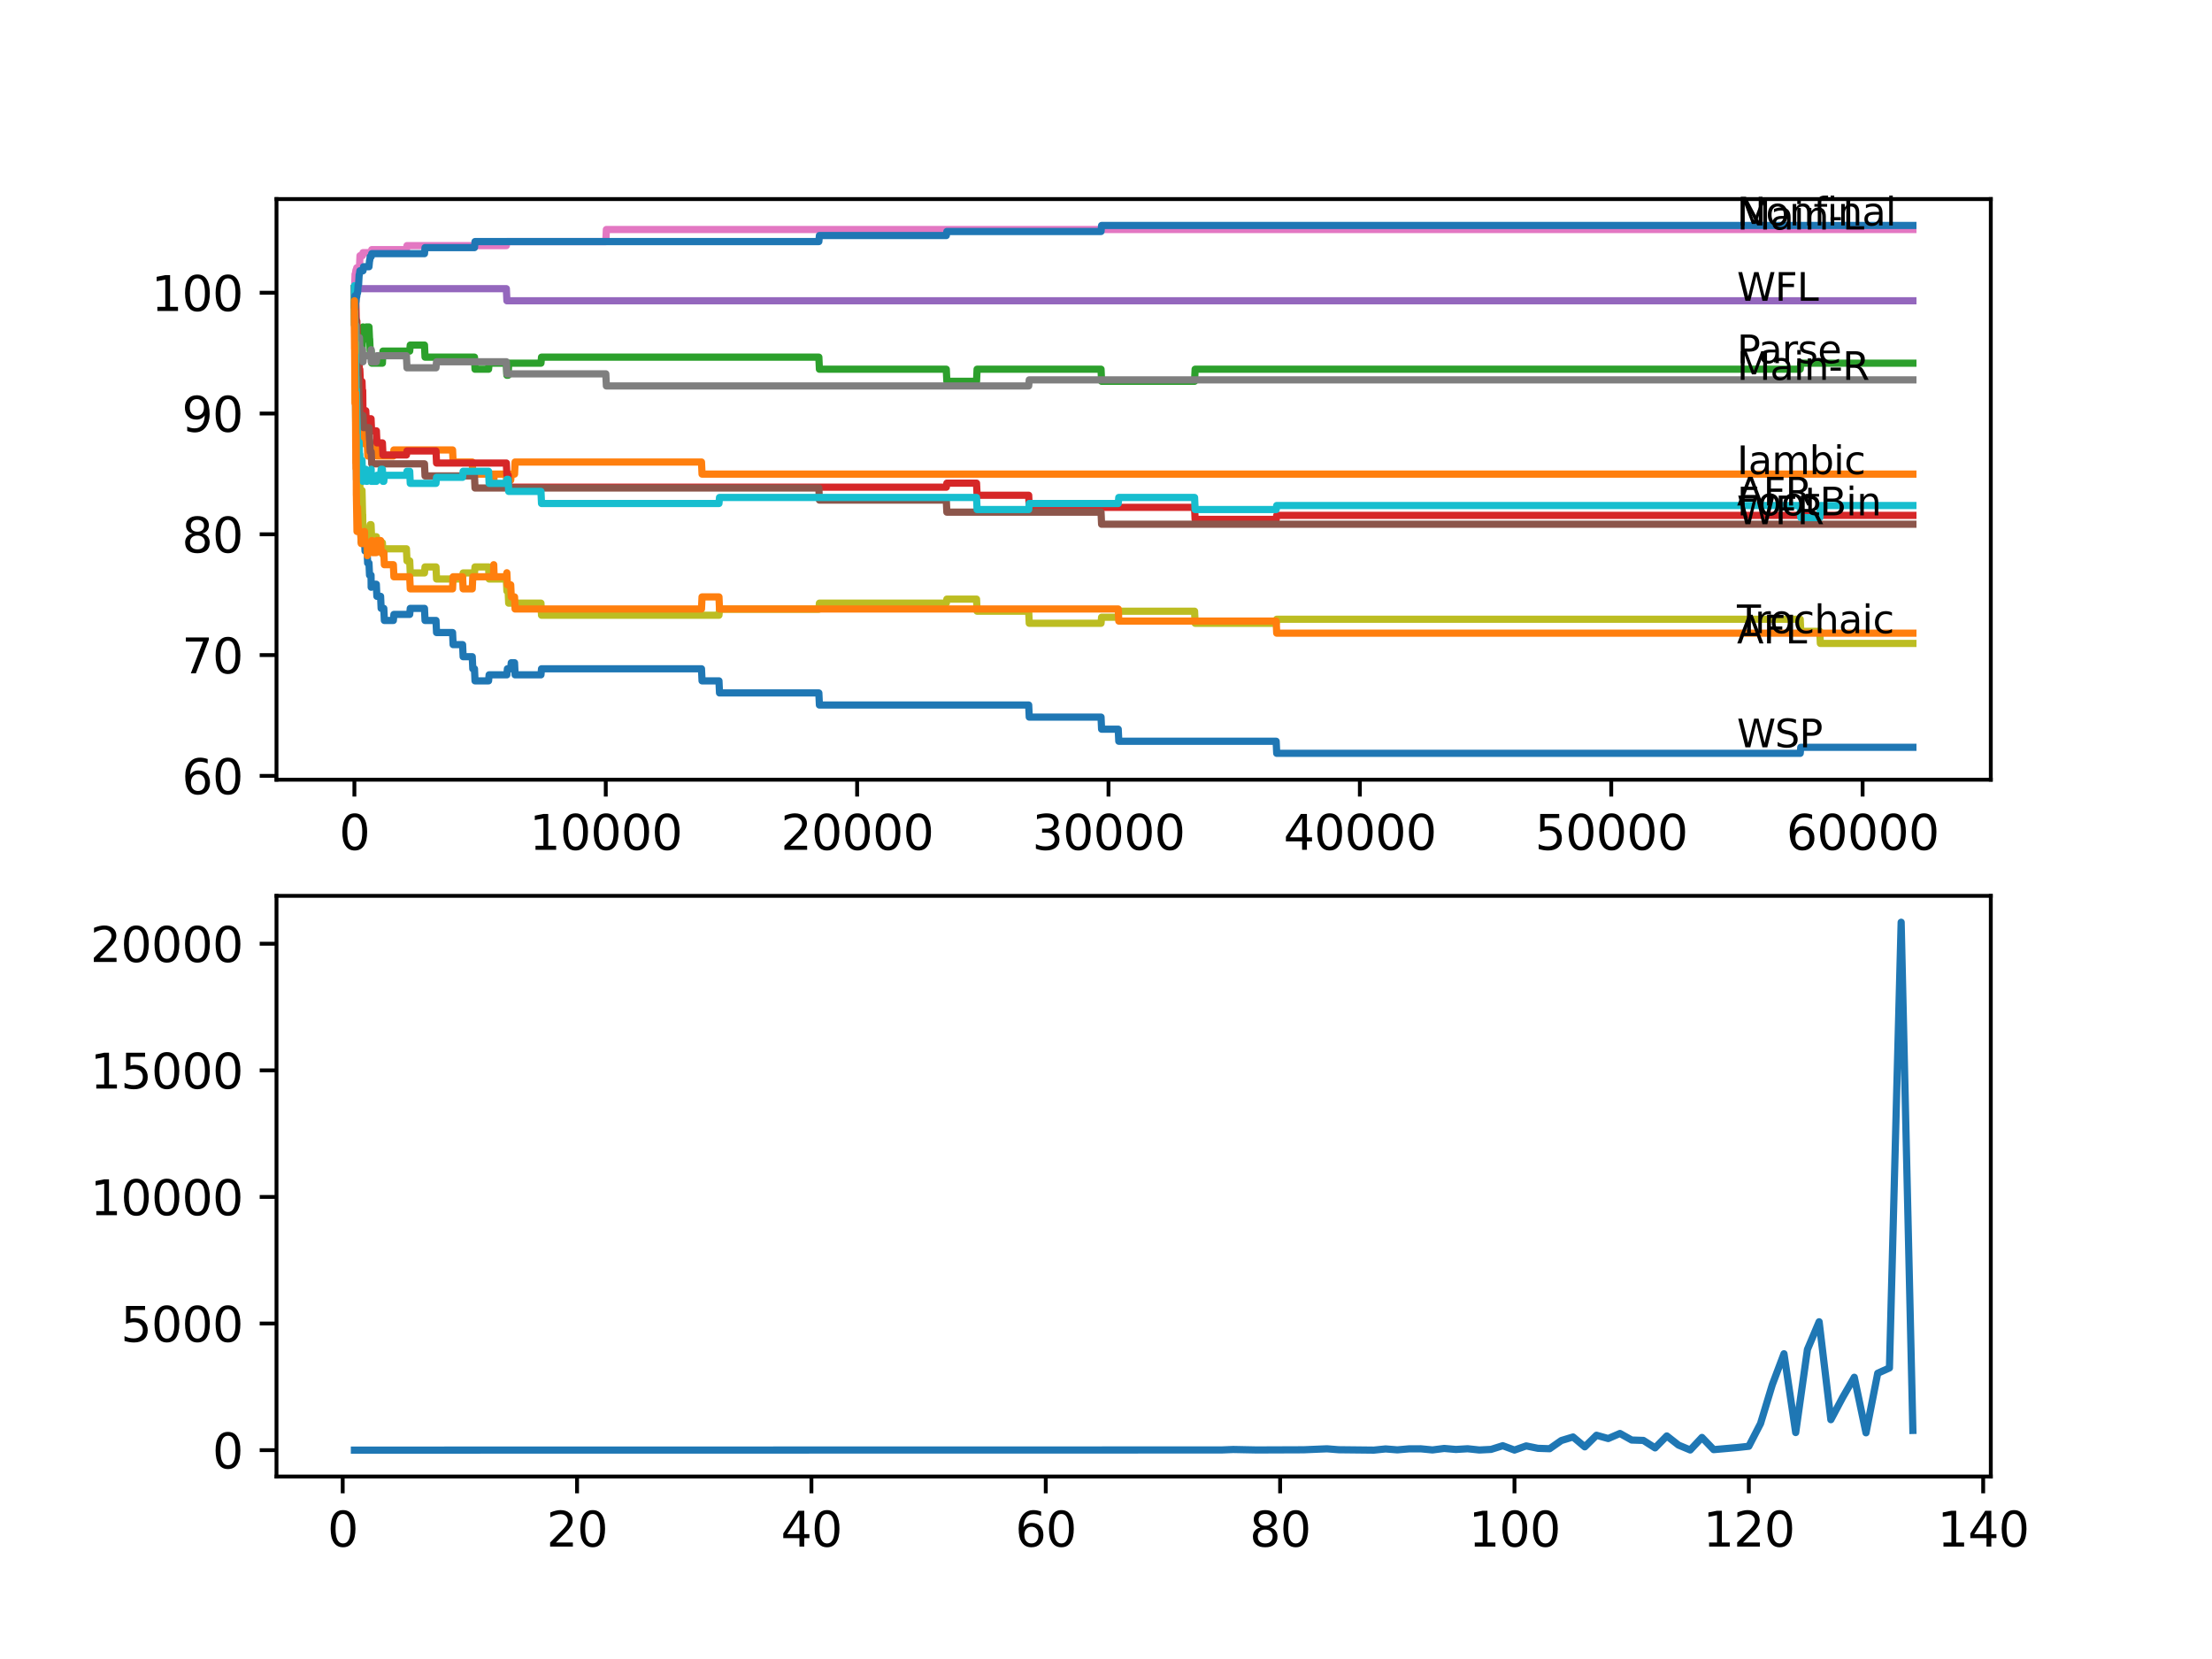 <?xml version="1.0" encoding="utf-8" standalone="no"?>
<!DOCTYPE svg PUBLIC "-//W3C//DTD SVG 1.1//EN"
  "http://www.w3.org/Graphics/SVG/1.1/DTD/svg11.dtd">
<svg xmlns:xlink="http://www.w3.org/1999/xlink" width="460.8pt" height="345.6pt" viewBox="0 0 460.8 345.6" xmlns="http://www.w3.org/2000/svg" version="1.1">
 <defs>
  <style type="text/css">*{stroke-linejoin: round; stroke-linecap: butt}</style>
 </defs>
 <g id="figure_1">
  <g id="patch_1">
   <path d="M 0 345.6 
L 460.8 345.6 
L 460.8 0 
L 0 0 
z
" style="fill: #ffffff"/>
  </g>
  <g id="axes_1">
   <g id="patch_2">
    <path d="M 57.6 162.432 
L 414.72 162.432 
L 414.72 41.472 
L 57.6 41.472 
z
" style="fill: #ffffff"/>
   </g>
   <g id="matplotlib.axis_1">
    <g id="xtick_1">
     <g id="line2d_1">
      <defs>
       <path id="meff8c52ba0" d="M 0 0 
L 0 3.5 
" style="stroke: #000000; stroke-width: 0.8"/>
      </defs>
      <g>
       <use xlink:href="#meff8c52ba0" x="73.827" y="162.432" style="stroke: #000000; stroke-width: 0.8"/>
      </g>
     </g>
     <g id="text_1">
      <!-- 0 -->
      <g transform="translate(70.646 177.03)scale(0.1 -0.1)">
       <defs>
        <path id="DejaVuSans-30" d="M 2034 4250 
Q 1547 4250 1301 3770 
Q 1056 3291 1056 2328 
Q 1056 1369 1301 889 
Q 1547 409 2034 409 
Q 2525 409 2770 889 
Q 3016 1369 3016 2328 
Q 3016 3291 2770 3770 
Q 2525 4250 2034 4250 
z
M 2034 4750 
Q 2819 4750 3233 4129 
Q 3647 3509 3647 2328 
Q 3647 1150 3233 529 
Q 2819 -91 2034 -91 
Q 1250 -91 836 529 
Q 422 1150 422 2328 
Q 422 3509 836 4129 
Q 1250 4750 2034 4750 
z
" transform="scale(0.016)"/>
       </defs>
       <use xlink:href="#DejaVuSans-30"/>
      </g>
     </g>
    </g>
    <g id="xtick_2">
     <g id="line2d_2">
      <g>
       <use xlink:href="#meff8c52ba0" x="126.192" y="162.432" style="stroke: #000000; stroke-width: 0.8"/>
      </g>
     </g>
     <g id="text_2">
      <!-- 10000 -->
      <g transform="translate(110.286 177.03)scale(0.1 -0.1)">
       <defs>
        <path id="DejaVuSans-31" d="M 794 531 
L 1825 531 
L 1825 4091 
L 703 3866 
L 703 4441 
L 1819 4666 
L 2450 4666 
L 2450 531 
L 3481 531 
L 3481 0 
L 794 0 
L 794 531 
z
" transform="scale(0.016)"/>
       </defs>
       <use xlink:href="#DejaVuSans-31"/>
       <use xlink:href="#DejaVuSans-30" x="63.623"/>
       <use xlink:href="#DejaVuSans-30" x="127.246"/>
       <use xlink:href="#DejaVuSans-30" x="190.869"/>
       <use xlink:href="#DejaVuSans-30" x="254.492"/>
      </g>
     </g>
    </g>
    <g id="xtick_3">
     <g id="line2d_3">
      <g>
       <use xlink:href="#meff8c52ba0" x="178.556" y="162.432" style="stroke: #000000; stroke-width: 0.8"/>
      </g>
     </g>
     <g id="text_3">
      <!-- 20000 -->
      <g transform="translate(162.65 177.03)scale(0.1 -0.1)">
       <defs>
        <path id="DejaVuSans-32" d="M 1228 531 
L 3431 531 
L 3431 0 
L 469 0 
L 469 531 
Q 828 903 1448 1529 
Q 2069 2156 2228 2338 
Q 2531 2678 2651 2914 
Q 2772 3150 2772 3378 
Q 2772 3750 2511 3984 
Q 2250 4219 1831 4219 
Q 1534 4219 1204 4116 
Q 875 4013 500 3803 
L 500 4441 
Q 881 4594 1212 4672 
Q 1544 4750 1819 4750 
Q 2544 4750 2975 4387 
Q 3406 4025 3406 3419 
Q 3406 3131 3298 2873 
Q 3191 2616 2906 2266 
Q 2828 2175 2409 1742 
Q 1991 1309 1228 531 
z
" transform="scale(0.016)"/>
       </defs>
       <use xlink:href="#DejaVuSans-32"/>
       <use xlink:href="#DejaVuSans-30" x="63.623"/>
       <use xlink:href="#DejaVuSans-30" x="127.246"/>
       <use xlink:href="#DejaVuSans-30" x="190.869"/>
       <use xlink:href="#DejaVuSans-30" x="254.492"/>
      </g>
     </g>
    </g>
    <g id="xtick_4">
     <g id="line2d_4">
      <g>
       <use xlink:href="#meff8c52ba0" x="230.921" y="162.432" style="stroke: #000000; stroke-width: 0.8"/>
      </g>
     </g>
     <g id="text_4">
      <!-- 30000 -->
      <g transform="translate(215.015 177.03)scale(0.1 -0.1)">
       <defs>
        <path id="DejaVuSans-33" d="M 2597 2516 
Q 3050 2419 3304 2112 
Q 3559 1806 3559 1356 
Q 3559 666 3084 287 
Q 2609 -91 1734 -91 
Q 1441 -91 1130 -33 
Q 819 25 488 141 
L 488 750 
Q 750 597 1062 519 
Q 1375 441 1716 441 
Q 2309 441 2620 675 
Q 2931 909 2931 1356 
Q 2931 1769 2642 2001 
Q 2353 2234 1838 2234 
L 1294 2234 
L 1294 2753 
L 1863 2753 
Q 2328 2753 2575 2939 
Q 2822 3125 2822 3475 
Q 2822 3834 2567 4026 
Q 2313 4219 1838 4219 
Q 1578 4219 1281 4162 
Q 984 4106 628 3988 
L 628 4550 
Q 988 4650 1302 4700 
Q 1616 4750 1894 4750 
Q 2613 4750 3031 4423 
Q 3450 4097 3450 3541 
Q 3450 3153 3228 2886 
Q 3006 2619 2597 2516 
z
" transform="scale(0.016)"/>
       </defs>
       <use xlink:href="#DejaVuSans-33"/>
       <use xlink:href="#DejaVuSans-30" x="63.623"/>
       <use xlink:href="#DejaVuSans-30" x="127.246"/>
       <use xlink:href="#DejaVuSans-30" x="190.869"/>
       <use xlink:href="#DejaVuSans-30" x="254.492"/>
      </g>
     </g>
    </g>
    <g id="xtick_5">
     <g id="line2d_5">
      <g>
       <use xlink:href="#meff8c52ba0" x="283.285" y="162.432" style="stroke: #000000; stroke-width: 0.8"/>
      </g>
     </g>
     <g id="text_5">
      <!-- 40000 -->
      <g transform="translate(267.379 177.03)scale(0.1 -0.1)">
       <defs>
        <path id="DejaVuSans-34" d="M 2419 4116 
L 825 1625 
L 2419 1625 
L 2419 4116 
z
M 2253 4666 
L 3047 4666 
L 3047 1625 
L 3713 1625 
L 3713 1100 
L 3047 1100 
L 3047 0 
L 2419 0 
L 2419 1100 
L 313 1100 
L 313 1709 
L 2253 4666 
z
" transform="scale(0.016)"/>
       </defs>
       <use xlink:href="#DejaVuSans-34"/>
       <use xlink:href="#DejaVuSans-30" x="63.623"/>
       <use xlink:href="#DejaVuSans-30" x="127.246"/>
       <use xlink:href="#DejaVuSans-30" x="190.869"/>
       <use xlink:href="#DejaVuSans-30" x="254.492"/>
      </g>
     </g>
    </g>
    <g id="xtick_6">
     <g id="line2d_6">
      <g>
       <use xlink:href="#meff8c52ba0" x="335.65" y="162.432" style="stroke: #000000; stroke-width: 0.8"/>
      </g>
     </g>
     <g id="text_6">
      <!-- 50000 -->
      <g transform="translate(319.744 177.03)scale(0.1 -0.1)">
       <defs>
        <path id="DejaVuSans-35" d="M 691 4666 
L 3169 4666 
L 3169 4134 
L 1269 4134 
L 1269 2991 
Q 1406 3038 1543 3061 
Q 1681 3084 1819 3084 
Q 2600 3084 3056 2656 
Q 3513 2228 3513 1497 
Q 3513 744 3044 326 
Q 2575 -91 1722 -91 
Q 1428 -91 1123 -41 
Q 819 9 494 109 
L 494 744 
Q 775 591 1075 516 
Q 1375 441 1709 441 
Q 2250 441 2565 725 
Q 2881 1009 2881 1497 
Q 2881 1984 2565 2268 
Q 2250 2553 1709 2553 
Q 1456 2553 1204 2497 
Q 953 2441 691 2322 
L 691 4666 
z
" transform="scale(0.016)"/>
       </defs>
       <use xlink:href="#DejaVuSans-35"/>
       <use xlink:href="#DejaVuSans-30" x="63.623"/>
       <use xlink:href="#DejaVuSans-30" x="127.246"/>
       <use xlink:href="#DejaVuSans-30" x="190.869"/>
       <use xlink:href="#DejaVuSans-30" x="254.492"/>
      </g>
     </g>
    </g>
    <g id="xtick_7">
     <g id="line2d_7">
      <g>
       <use xlink:href="#meff8c52ba0" x="388.014" y="162.432" style="stroke: #000000; stroke-width: 0.8"/>
      </g>
     </g>
     <g id="text_7">
      <!-- 60000 -->
      <g transform="translate(372.108 177.03)scale(0.1 -0.1)">
       <defs>
        <path id="DejaVuSans-36" d="M 2113 2584 
Q 1688 2584 1439 2293 
Q 1191 2003 1191 1497 
Q 1191 994 1439 701 
Q 1688 409 2113 409 
Q 2538 409 2786 701 
Q 3034 994 3034 1497 
Q 3034 2003 2786 2293 
Q 2538 2584 2113 2584 
z
M 3366 4563 
L 3366 3988 
Q 3128 4100 2886 4159 
Q 2644 4219 2406 4219 
Q 1781 4219 1451 3797 
Q 1122 3375 1075 2522 
Q 1259 2794 1537 2939 
Q 1816 3084 2150 3084 
Q 2853 3084 3261 2657 
Q 3669 2231 3669 1497 
Q 3669 778 3244 343 
Q 2819 -91 2113 -91 
Q 1303 -91 875 529 
Q 447 1150 447 2328 
Q 447 3434 972 4092 
Q 1497 4750 2381 4750 
Q 2619 4750 2861 4703 
Q 3103 4656 3366 4563 
z
" transform="scale(0.016)"/>
       </defs>
       <use xlink:href="#DejaVuSans-36"/>
       <use xlink:href="#DejaVuSans-30" x="63.623"/>
       <use xlink:href="#DejaVuSans-30" x="127.246"/>
       <use xlink:href="#DejaVuSans-30" x="190.869"/>
       <use xlink:href="#DejaVuSans-30" x="254.492"/>
      </g>
     </g>
    </g>
   </g>
   <g id="matplotlib.axis_2">
    <g id="ytick_1">
     <g id="line2d_8">
      <defs>
       <path id="m12b92ae5c8" d="M 0 0 
L -3.5 0 
" style="stroke: #000000; stroke-width: 0.8"/>
      </defs>
      <g>
       <use xlink:href="#m12b92ae5c8" x="57.6" y="161.631" style="stroke: #000000; stroke-width: 0.8"/>
      </g>
     </g>
     <g id="text_8">
      <!-- 60 -->
      <g transform="translate(37.875 165.43)scale(0.1 -0.1)">
       <use xlink:href="#DejaVuSans-36"/>
       <use xlink:href="#DejaVuSans-30" x="63.623"/>
      </g>
     </g>
    </g>
    <g id="ytick_2">
     <g id="line2d_9">
      <g>
       <use xlink:href="#m12b92ae5c8" x="57.6" y="136.468" style="stroke: #000000; stroke-width: 0.8"/>
      </g>
     </g>
     <g id="text_9">
      <!-- 70 -->
      <g transform="translate(37.875 140.267)scale(0.1 -0.1)">
       <defs>
        <path id="DejaVuSans-37" d="M 525 4666 
L 3525 4666 
L 3525 4397 
L 1831 0 
L 1172 0 
L 2766 4134 
L 525 4134 
L 525 4666 
z
" transform="scale(0.016)"/>
       </defs>
       <use xlink:href="#DejaVuSans-37"/>
       <use xlink:href="#DejaVuSans-30" x="63.623"/>
      </g>
     </g>
    </g>
    <g id="ytick_3">
     <g id="line2d_10">
      <g>
       <use xlink:href="#m12b92ae5c8" x="57.6" y="111.304" style="stroke: #000000; stroke-width: 0.8"/>
      </g>
     </g>
     <g id="text_10">
      <!-- 80 -->
      <g transform="translate(37.875 115.104)scale(0.1 -0.1)">
       <defs>
        <path id="DejaVuSans-38" d="M 2034 2216 
Q 1584 2216 1326 1975 
Q 1069 1734 1069 1313 
Q 1069 891 1326 650 
Q 1584 409 2034 409 
Q 2484 409 2743 651 
Q 3003 894 3003 1313 
Q 3003 1734 2745 1975 
Q 2488 2216 2034 2216 
z
M 1403 2484 
Q 997 2584 770 2862 
Q 544 3141 544 3541 
Q 544 4100 942 4425 
Q 1341 4750 2034 4750 
Q 2731 4750 3128 4425 
Q 3525 4100 3525 3541 
Q 3525 3141 3298 2862 
Q 3072 2584 2669 2484 
Q 3125 2378 3379 2068 
Q 3634 1759 3634 1313 
Q 3634 634 3220 271 
Q 2806 -91 2034 -91 
Q 1263 -91 848 271 
Q 434 634 434 1313 
Q 434 1759 690 2068 
Q 947 2378 1403 2484 
z
M 1172 3481 
Q 1172 3119 1398 2916 
Q 1625 2713 2034 2713 
Q 2441 2713 2670 2916 
Q 2900 3119 2900 3481 
Q 2900 3844 2670 4047 
Q 2441 4250 2034 4250 
Q 1625 4250 1398 4047 
Q 1172 3844 1172 3481 
z
" transform="scale(0.016)"/>
       </defs>
       <use xlink:href="#DejaVuSans-38"/>
       <use xlink:href="#DejaVuSans-30" x="63.623"/>
      </g>
     </g>
    </g>
    <g id="ytick_4">
     <g id="line2d_11">
      <g>
       <use xlink:href="#m12b92ae5c8" x="57.6" y="86.141" style="stroke: #000000; stroke-width: 0.8"/>
      </g>
     </g>
     <g id="text_11">
      <!-- 90 -->
      <g transform="translate(37.875 89.94)scale(0.1 -0.1)">
       <defs>
        <path id="DejaVuSans-39" d="M 703 97 
L 703 672 
Q 941 559 1184 500 
Q 1428 441 1663 441 
Q 2288 441 2617 861 
Q 2947 1281 2994 2138 
Q 2813 1869 2534 1725 
Q 2256 1581 1919 1581 
Q 1219 1581 811 2004 
Q 403 2428 403 3163 
Q 403 3881 828 4315 
Q 1253 4750 1959 4750 
Q 2769 4750 3195 4129 
Q 3622 3509 3622 2328 
Q 3622 1225 3098 567 
Q 2575 -91 1691 -91 
Q 1453 -91 1209 -44 
Q 966 3 703 97 
z
M 1959 2075 
Q 2384 2075 2632 2365 
Q 2881 2656 2881 3163 
Q 2881 3666 2632 3958 
Q 2384 4250 1959 4250 
Q 1534 4250 1286 3958 
Q 1038 3666 1038 3163 
Q 1038 2656 1286 2365 
Q 1534 2075 1959 2075 
z
" transform="scale(0.016)"/>
       </defs>
       <use xlink:href="#DejaVuSans-39"/>
       <use xlink:href="#DejaVuSans-30" x="63.623"/>
      </g>
     </g>
    </g>
    <g id="ytick_5">
     <g id="line2d_12">
      <g>
       <use xlink:href="#m12b92ae5c8" x="57.6" y="60.978" style="stroke: #000000; stroke-width: 0.8"/>
      </g>
     </g>
     <g id="text_12">
      <!-- 100 -->
      <g transform="translate(31.512 64.777)scale(0.1 -0.1)">
       <use xlink:href="#DejaVuSans-31"/>
       <use xlink:href="#DejaVuSans-30" x="63.623"/>
       <use xlink:href="#DejaVuSans-30" x="127.246"/>
      </g>
     </g>
    </g>
   </g>
   <g id="line2d_13">
    <path d="M 73.833 60.139 
L 73.974 76.076 
L 74.006 76.076 
L 74.115 89.077 
L 74.136 86.057 
L 74.147 86.057 
L 74.267 99.897 
L 74.283 98.639 
L 74.304 98.639 
L 74.341 103.671 
L 74.419 102.833 
L 74.477 102.833 
L 74.597 107.865 
L 74.739 107.865 
L 74.854 110.382 
L 75.137 110.382 
L 75.252 112.898 
L 75.498 112.898 
L 75.613 112.269 
L 75.927 112.269 
L 76.043 114.785 
L 76.472 114.785 
L 76.587 117.302 
L 76.865 117.302 
L 76.98 119.818 
L 77.294 119.818 
L 77.325 122.334 
L 77.404 121.705 
L 78.394 121.705 
L 78.509 124.222 
L 79.284 124.222 
L 79.399 126.738 
L 79.954 126.738 
L 80.069 129.254 
L 81.944 129.254 
L 82.059 127.996 
L 85.348 127.996 
L 85.463 126.738 
L 88.427 126.738 
L 88.542 129.254 
L 90.825 129.254 
L 90.94 131.771 
L 94.276 131.771 
L 94.391 134.287 
L 96.365 134.287 
L 96.48 136.803 
L 98.376 136.803 
L 98.491 139.32 
L 98.842 139.32 
L 98.957 141.836 
L 101.78 141.836 
L 101.895 140.578 
L 105.587 140.578 
L 105.702 139.32 
L 106.388 139.32 
L 106.503 138.061 
L 107.189 138.061 
L 107.304 140.578 
L 112.692 140.578 
L 112.808 139.32 
L 146.132 139.32 
L 146.248 141.836 
L 149.772 141.836 
L 149.887 144.352 
L 170.581 144.352 
L 170.697 146.868 
L 214.295 146.868 
L 214.41 149.385 
L 229.366 149.385 
L 229.481 151.901 
L 232.947 151.901 
L 233.063 154.417 
L 265.848 154.417 
L 265.963 156.934 
L 375.018 156.934 
L 375.133 155.676 
L 398.487 155.676 
L 398.487 155.676 
" clip-path="url(#p11a708a6f3)" style="fill: none; stroke: #1f77b4; stroke-width: 1.5; stroke-linecap: square"/>
   </g>
   <g id="line2d_14">
    <path d="M 73.833 60.978 
L 73.932 73.559 
L 73.958 69.785 
L 73.964 69.785 
L 74.105 93.271 
L 74.115 91.803 
L 74.157 90.041 
L 74.194 97.59 
L 74.22 93.313 
L 74.225 93.313 
L 74.341 90.796 
L 74.451 89.957 
L 74.477 94.99 
L 74.561 92.474 
L 74.676 89.957 
L 75.87 89.957 
L 75.985 92.474 
L 76.514 92.474 
L 76.629 94.99 
L 77.477 94.99 
L 77.592 92.474 
L 78.394 92.474 
L 78.509 94.99 
L 81.944 94.99 
L 82.059 93.732 
L 94.276 93.732 
L 94.391 96.248 
L 98.376 96.248 
L 98.491 98.765 
L 102.822 98.765 
L 102.853 101.281 
L 102.932 98.765 
L 105.482 98.765 
L 105.587 101.281 
L 105.592 100.023 
L 106.388 100.023 
L 106.503 98.765 
L 107.189 98.765 
L 107.304 96.248 
L 146.132 96.248 
L 146.248 98.765 
L 398.487 98.765 
L 398.487 98.765 
" clip-path="url(#p11a708a6f3)" style="fill: none; stroke: #ff7f0e; stroke-width: 1.5; stroke-linecap: square"/>
   </g>
   <g id="line2d_15">
    <path d="M 73.833 60.139 
L 73.88 67.688 
L 73.948 63.913 
L 73.964 63.913 
L 74.084 71.462 
L 74.095 66.43 
L 74.178 75.237 
L 74.184 75.237 
L 74.205 75.237 
L 74.231 77.753 
L 74.273 71.462 
L 74.309 73.979 
L 74.341 73.979 
L 74.487 68.107 
L 74.602 70.624 
L 74.697 70.624 
L 74.812 75.656 
L 74.859 73.14 
L 74.922 75.656 
L 74.953 75.656 
L 75.069 73.14 
L 75.414 73.14 
L 75.529 70.624 
L 75.556 70.624 
L 75.618 68.107 
L 75.665 70.624 
L 76.194 70.624 
L 76.31 68.107 
L 76.865 68.107 
L 76.98 70.624 
L 77.006 70.624 
L 77.121 73.14 
L 77.325 73.14 
L 77.441 75.656 
L 79.661 75.656 
L 79.776 73.14 
L 85.348 73.14 
L 85.463 71.882 
L 88.427 71.882 
L 88.542 74.398 
L 98.842 74.398 
L 98.957 76.915 
L 101.78 76.915 
L 101.895 75.656 
L 105.482 75.656 
L 105.597 78.173 
L 105.854 78.173 
L 105.969 75.656 
L 112.692 75.656 
L 112.808 74.398 
L 170.581 74.398 
L 170.697 76.915 
L 197.13 76.915 
L 197.245 79.431 
L 203.43 79.431 
L 203.545 76.915 
L 229.366 76.915 
L 229.481 79.431 
L 248.851 79.431 
L 248.966 76.915 
L 375.018 76.915 
L 375.133 75.656 
L 398.487 75.656 
L 398.487 75.656 
" clip-path="url(#p11a708a6f3)" style="fill: none; stroke: #2ca02c; stroke-width: 1.5; stroke-linecap: square"/>
   </g>
   <g id="line2d_16">
    <path d="M 73.833 60.978 
L 73.927 60.978 
L 74.042 60.474 
L 74.089 60.474 
L 74.21 66.891 
L 74.341 66.891 
L 74.466 74.44 
L 74.508 74.44 
L 74.524 76.956 
L 74.618 76.118 
L 74.697 76.118 
L 74.812 75.279 
L 74.859 77.795 
L 74.922 76.956 
L 74.953 76.956 
L 75.069 79.473 
L 75.414 79.473 
L 75.498 81.989 
L 75.524 81.36 
L 75.556 81.36 
L 75.618 86.393 
L 75.671 85.554 
L 76.194 85.554 
L 76.31 88.07 
L 77.006 88.07 
L 77.121 87.231 
L 77.294 87.231 
L 77.409 89.748 
L 78.409 89.748 
L 78.525 92.264 
L 79.661 92.264 
L 79.776 94.78 
L 84.667 94.78 
L 84.782 93.942 
L 90.825 93.942 
L 90.94 96.458 
L 105.482 96.458 
L 105.597 98.974 
L 105.854 98.974 
L 105.969 101.491 
L 197.13 101.491 
L 197.245 100.652 
L 203.43 100.652 
L 203.545 103.168 
L 214.295 103.168 
L 214.41 105.685 
L 248.851 105.685 
L 248.966 108.201 
L 265.848 108.201 
L 265.963 107.362 
L 398.487 107.362 
L 398.487 107.362 
" clip-path="url(#p11a708a6f3)" style="fill: none; stroke: #d62728; stroke-width: 1.5; stroke-linecap: square"/>
   </g>
   <g id="line2d_17">
    <path d="M 73.833 60.978 
L 73.88 60.978 
L 73.995 60.139 
L 105.482 60.139 
L 105.597 62.655 
L 398.487 62.655 
L 398.487 62.655 
" clip-path="url(#p11a708a6f3)" style="fill: none; stroke: #9467bd; stroke-width: 1.5; stroke-linecap: square"/>
   </g>
   <g id="line2d_18">
    <path d="M 73.833 60.139 
L 73.838 60.139 
L 73.958 65.172 
L 73.995 65.172 
L 74.006 63.913 
L 74.011 66.43 
L 74.1 66.43 
L 74.147 66.43 
L 74.267 71.462 
L 74.304 71.462 
L 74.419 73.979 
L 74.487 73.979 
L 74.608 79.011 
L 74.697 79.011 
L 74.817 84.044 
L 74.859 84.044 
L 74.974 86.56 
L 75.618 86.56 
L 75.734 89.077 
L 76.865 89.077 
L 76.98 91.593 
L 77.006 91.593 
L 77.121 94.109 
L 77.325 94.109 
L 77.441 96.626 
L 88.427 96.626 
L 88.542 99.142 
L 98.842 99.142 
L 98.957 101.658 
L 170.581 101.658 
L 170.697 104.175 
L 197.13 104.175 
L 197.245 106.691 
L 229.366 106.691 
L 229.481 109.207 
L 398.487 109.207 
L 398.487 109.207 
" clip-path="url(#p11a708a6f3)" style="fill: none; stroke: #8c564b; stroke-width: 1.5; stroke-linecap: square"/>
   </g>
   <g id="line2d_19">
    <path d="M 73.833 60.978 
L 73.843 60.978 
L 73.969 57.119 
L 74.032 57.119 
L 74.147 56.281 
L 74.205 56.281 
L 74.32 55.777 
L 74.88 55.777 
L 74.995 53.261 
L 75.498 53.261 
L 75.613 52.632 
L 77.325 52.632 
L 77.441 52.003 
L 84.667 52.003 
L 84.782 51.164 
L 105.482 51.164 
L 105.597 50.325 
L 126.202 50.325 
L 126.318 47.809 
L 398.487 47.809 
L 398.487 47.809 
" clip-path="url(#p11a708a6f3)" style="fill: none; stroke: #e377c2; stroke-width: 1.5; stroke-linecap: square"/>
   </g>
   <g id="line2d_20">
    <path d="M 73.833 60.978 
L 73.838 60.978 
L 73.843 60.349 
L 73.885 67.898 
L 73.89 67.898 
L 73.927 67.898 
L 74.042 71.462 
L 74.105 71.462 
L 74.205 67.814 
L 74.225 70.33 
L 74.88 70.33 
L 74.995 72.846 
L 75.498 72.846 
L 75.613 75.363 
L 75.728 74.105 
L 77.294 74.105 
L 77.325 72.846 
L 77.331 75.363 
L 77.399 75.363 
L 78.409 75.363 
L 78.525 74.105 
L 84.667 74.105 
L 84.782 76.621 
L 90.825 76.621 
L 90.94 75.363 
L 105.482 75.363 
L 105.597 77.879 
L 126.202 77.879 
L 126.318 80.395 
L 214.295 80.395 
L 214.41 79.137 
L 398.487 79.137 
L 398.487 79.137 
" clip-path="url(#p11a708a6f3)" style="fill: none; stroke: #7f7f7f; stroke-width: 1.5; stroke-linecap: square"/>
   </g>
   <g id="line2d_21">
    <path d="M 73.833 63.494 
L 73.843 62.026 
L 73.901 66.639 
L 73.906 66.639 
L 74.006 74.524 
L 74.026 72.008 
L 74.053 71.379 
L 74.089 75.572 
L 74.173 85.051 
L 74.215 83.709 
L 74.231 83.709 
L 74.356 92.935 
L 74.372 92.935 
L 74.487 97.968 
L 74.508 97.129 
L 74.513 99.645 
L 74.592 98.807 
L 74.697 98.807 
L 74.775 96.71 
L 74.781 99.226 
L 74.801 99.226 
L 74.812 99.226 
L 74.859 101.742 
L 74.922 100.904 
L 74.953 100.904 
L 75.069 103.42 
L 75.137 103.42 
L 75.252 102.162 
L 75.414 102.162 
L 75.535 107.194 
L 75.556 107.194 
L 75.618 112.227 
L 75.671 111.388 
L 75.927 111.388 
L 76.043 110.13 
L 76.194 110.13 
L 76.31 112.646 
L 76.472 112.646 
L 76.587 111.388 
L 76.865 111.388 
L 76.98 110.13 
L 77.006 110.13 
L 77.121 109.291 
L 77.294 109.291 
L 77.409 111.808 
L 78.409 111.808 
L 78.525 114.324 
L 79.284 114.324 
L 79.399 113.066 
L 79.661 113.066 
L 79.776 115.582 
L 79.954 115.582 
L 80.069 114.324 
L 84.667 114.324 
L 84.782 116.84 
L 85.348 116.84 
L 85.463 119.357 
L 88.427 119.357 
L 88.542 118.098 
L 90.825 118.098 
L 90.94 120.615 
L 96.365 120.615 
L 96.48 119.357 
L 98.842 119.357 
L 98.957 118.098 
L 101.78 118.098 
L 101.895 120.615 
L 105.482 120.615 
L 105.597 123.131 
L 105.854 123.131 
L 105.969 125.647 
L 112.692 125.647 
L 112.808 128.164 
L 149.772 128.164 
L 149.887 126.906 
L 170.581 126.906 
L 170.697 125.647 
L 197.13 125.647 
L 197.245 124.809 
L 203.43 124.809 
L 203.545 127.325 
L 214.295 127.325 
L 214.41 129.841 
L 229.366 129.841 
L 229.481 128.583 
L 232.947 128.583 
L 233.063 127.325 
L 248.851 127.325 
L 248.966 129.841 
L 265.848 129.841 
L 265.963 129.003 
L 375.018 129.003 
L 375.133 131.519 
L 379.097 131.519 
L 379.212 134.035 
L 398.487 134.035 
L 398.487 134.035 
" clip-path="url(#p11a708a6f3)" style="fill: none; stroke: #bcbd22; stroke-width: 1.5; stroke-linecap: square"/>
   </g>
   <g id="line2d_22">
    <path d="M 73.833 60.978 
L 73.843 59.51 
L 73.885 65.381 
L 73.896 65.381 
L 74.021 75.782 
L 74.053 73.895 
L 74.095 80.605 
L 74.121 78.508 
L 74.131 83.541 
L 74.236 81.192 
L 74.246 81.192 
L 74.367 87.902 
L 74.372 87.902 
L 74.487 92.935 
L 74.508 92.096 
L 74.513 94.613 
L 74.587 94.613 
L 74.775 94.613 
L 74.812 92.096 
L 74.885 94.613 
L 74.953 94.613 
L 75.069 97.129 
L 75.137 97.129 
L 75.252 95.871 
L 75.414 95.871 
L 75.498 98.387 
L 75.524 97.758 
L 75.556 97.758 
L 75.613 100.274 
L 75.665 99.016 
L 75.927 99.016 
L 76.043 97.758 
L 76.194 97.758 
L 76.31 100.274 
L 76.472 100.274 
L 76.587 99.016 
L 77.294 99.016 
L 77.325 97.758 
L 77.331 100.274 
L 77.399 100.274 
L 78.409 100.274 
L 78.525 99.016 
L 79.284 99.016 
L 79.399 97.758 
L 79.661 97.758 
L 79.776 100.274 
L 79.954 100.274 
L 80.069 99.016 
L 84.667 99.016 
L 84.782 98.178 
L 85.348 98.178 
L 85.463 100.694 
L 90.825 100.694 
L 90.94 99.436 
L 96.365 99.436 
L 96.48 98.178 
L 101.78 98.178 
L 101.895 100.694 
L 105.482 100.694 
L 105.597 99.855 
L 105.854 99.855 
L 105.969 102.371 
L 112.692 102.371 
L 112.808 104.888 
L 149.772 104.888 
L 149.887 103.63 
L 203.43 103.63 
L 203.545 106.146 
L 214.295 106.146 
L 214.41 104.888 
L 232.947 104.888 
L 233.063 103.63 
L 248.851 103.63 
L 248.966 106.146 
L 265.848 106.146 
L 265.963 105.307 
L 375.018 105.307 
L 375.133 107.823 
L 379.097 107.823 
L 379.212 105.307 
L 398.487 105.307 
L 398.487 105.307 
" clip-path="url(#p11a708a6f3)" style="fill: none; stroke: #17becf; stroke-width: 1.5; stroke-linecap: square"/>
   </g>
   <g id="line2d_23">
    <path d="M 73.833 63.494 
L 73.838 63.494 
L 73.964 61.607 
L 73.995 61.607 
L 74.006 64.123 
L 74.105 62.865 
L 74.147 62.865 
L 74.267 61.858 
L 74.304 61.858 
L 74.419 61.02 
L 74.487 61.02 
L 74.608 59.342 
L 74.697 59.342 
L 74.817 57.245 
L 74.859 57.245 
L 74.974 56.406 
L 75.618 56.406 
L 75.734 55.568 
L 76.865 55.568 
L 76.98 54.309 
L 77.006 54.309 
L 77.121 53.471 
L 77.325 53.471 
L 77.441 52.842 
L 88.427 52.842 
L 88.542 51.583 
L 98.842 51.583 
L 98.957 50.325 
L 170.581 50.325 
L 170.697 49.067 
L 197.13 49.067 
L 197.245 48.228 
L 229.366 48.228 
L 229.481 46.97 
L 398.487 46.97 
L 398.487 46.97 
" clip-path="url(#p11a708a6f3)" style="fill: none; stroke: #1f77b4; stroke-width: 1.5; stroke-linecap: square"/>
   </g>
   <g id="line2d_24">
    <path d="M 73.833 63.494 
L 73.838 62.655 
L 73.864 72.721 
L 73.875 71.882 
L 73.964 83.96 
L 74.006 83.121 
L 74.021 83.121 
L 74.105 81.863 
L 74.157 96.458 
L 74.194 90.587 
L 74.236 103.168 
L 74.246 103.168 
L 74.372 110.717 
L 74.451 110.717 
L 74.477 105.685 
L 74.561 108.201 
L 74.676 110.717 
L 75.137 110.717 
L 75.252 113.234 
L 75.87 113.234 
L 75.927 110.717 
L 75.98 113.234 
L 76.472 113.234 
L 76.514 115.75 
L 76.582 113.234 
L 77.325 113.234 
L 77.441 112.604 
L 77.477 112.604 
L 77.592 115.121 
L 78.394 115.121 
L 78.509 112.604 
L 79.284 112.604 
L 79.399 115.121 
L 79.954 115.121 
L 80.069 117.637 
L 81.944 117.637 
L 82.059 120.153 
L 85.348 120.153 
L 85.463 122.67 
L 94.276 122.67 
L 94.391 120.153 
L 96.365 120.153 
L 96.48 122.67 
L 98.376 122.67 
L 98.491 120.153 
L 102.822 120.153 
L 102.853 117.637 
L 102.932 120.153 
L 105.482 120.153 
L 105.587 119.315 
L 105.702 121.831 
L 106.388 121.831 
L 106.503 124.347 
L 107.189 124.347 
L 107.304 126.864 
L 146.132 126.864 
L 146.248 124.347 
L 149.772 124.347 
L 149.887 126.864 
L 232.947 126.864 
L 233.063 129.38 
L 265.848 129.38 
L 265.963 131.896 
L 398.487 131.896 
L 398.487 131.896 
" clip-path="url(#p11a708a6f3)" style="fill: none; stroke: #ff7f0e; stroke-width: 1.5; stroke-linecap: square"/>
   </g>
   <g id="patch_3">
    <path d="M 57.6 162.432 
L 57.6 41.472 
" style="fill: none; stroke: #000000; stroke-width: 0.8; stroke-linejoin: miter; stroke-linecap: square"/>
   </g>
   <g id="patch_4">
    <path d="M 414.72 162.432 
L 414.72 41.472 
" style="fill: none; stroke: #000000; stroke-width: 0.8; stroke-linejoin: miter; stroke-linecap: square"/>
   </g>
   <g id="patch_5">
    <path d="M 57.6 162.432 
L 414.72 162.432 
" style="fill: none; stroke: #000000; stroke-width: 0.8; stroke-linejoin: miter; stroke-linecap: square"/>
   </g>
   <g id="patch_6">
    <path d="M 57.6 41.472 
L 414.72 41.472 
" style="fill: none; stroke: #000000; stroke-width: 0.8; stroke-linejoin: miter; stroke-linecap: square"/>
   </g>
   <g id="text_13">
    <!-- WSP -->
    <g transform="translate(361.832 155.676)scale(0.08 -0.08)">
     <defs>
      <path id="DejaVuSans-57" d="M 213 4666 
L 850 4666 
L 1831 722 
L 2809 4666 
L 3519 4666 
L 4500 722 
L 5478 4666 
L 6119 4666 
L 4947 0 
L 4153 0 
L 3169 4050 
L 2175 0 
L 1381 0 
L 213 4666 
z
" transform="scale(0.016)"/>
      <path id="DejaVuSans-53" d="M 3425 4513 
L 3425 3897 
Q 3066 4069 2747 4153 
Q 2428 4238 2131 4238 
Q 1616 4238 1336 4038 
Q 1056 3838 1056 3469 
Q 1056 3159 1242 3001 
Q 1428 2844 1947 2747 
L 2328 2669 
Q 3034 2534 3370 2195 
Q 3706 1856 3706 1288 
Q 3706 609 3251 259 
Q 2797 -91 1919 -91 
Q 1588 -91 1214 -16 
Q 841 59 441 206 
L 441 856 
Q 825 641 1194 531 
Q 1563 422 1919 422 
Q 2459 422 2753 634 
Q 3047 847 3047 1241 
Q 3047 1584 2836 1778 
Q 2625 1972 2144 2069 
L 1759 2144 
Q 1053 2284 737 2584 
Q 422 2884 422 3419 
Q 422 4038 858 4394 
Q 1294 4750 2059 4750 
Q 2388 4750 2728 4690 
Q 3069 4631 3425 4513 
z
" transform="scale(0.016)"/>
      <path id="DejaVuSans-50" d="M 1259 4147 
L 1259 2394 
L 2053 2394 
Q 2494 2394 2734 2622 
Q 2975 2850 2975 3272 
Q 2975 3691 2734 3919 
Q 2494 4147 2053 4147 
L 1259 4147 
z
M 628 4666 
L 2053 4666 
Q 2838 4666 3239 4311 
Q 3641 3956 3641 3272 
Q 3641 2581 3239 2228 
Q 2838 1875 2053 1875 
L 1259 1875 
L 1259 0 
L 628 0 
L 628 4666 
z
" transform="scale(0.016)"/>
     </defs>
     <use xlink:href="#DejaVuSans-57"/>
     <use xlink:href="#DejaVuSans-53" x="98.877"/>
     <use xlink:href="#DejaVuSans-50" x="162.354"/>
    </g>
   </g>
   <g id="text_14">
    <!-- Iambic -->
    <g transform="translate(361.832 98.765)scale(0.08 -0.08)">
     <defs>
      <path id="DejaVuSans-49" d="M 628 4666 
L 1259 4666 
L 1259 0 
L 628 0 
L 628 4666 
z
" transform="scale(0.016)"/>
      <path id="DejaVuSans-61" d="M 2194 1759 
Q 1497 1759 1228 1600 
Q 959 1441 959 1056 
Q 959 750 1161 570 
Q 1363 391 1709 391 
Q 2188 391 2477 730 
Q 2766 1069 2766 1631 
L 2766 1759 
L 2194 1759 
z
M 3341 1997 
L 3341 0 
L 2766 0 
L 2766 531 
Q 2569 213 2275 61 
Q 1981 -91 1556 -91 
Q 1019 -91 701 211 
Q 384 513 384 1019 
Q 384 1609 779 1909 
Q 1175 2209 1959 2209 
L 2766 2209 
L 2766 2266 
Q 2766 2663 2505 2880 
Q 2244 3097 1772 3097 
Q 1472 3097 1187 3025 
Q 903 2953 641 2809 
L 641 3341 
Q 956 3463 1253 3523 
Q 1550 3584 1831 3584 
Q 2591 3584 2966 3190 
Q 3341 2797 3341 1997 
z
" transform="scale(0.016)"/>
      <path id="DejaVuSans-6d" d="M 3328 2828 
Q 3544 3216 3844 3400 
Q 4144 3584 4550 3584 
Q 5097 3584 5394 3201 
Q 5691 2819 5691 2113 
L 5691 0 
L 5113 0 
L 5113 2094 
Q 5113 2597 4934 2840 
Q 4756 3084 4391 3084 
Q 3944 3084 3684 2787 
Q 3425 2491 3425 1978 
L 3425 0 
L 2847 0 
L 2847 2094 
Q 2847 2600 2669 2842 
Q 2491 3084 2119 3084 
Q 1678 3084 1418 2786 
Q 1159 2488 1159 1978 
L 1159 0 
L 581 0 
L 581 3500 
L 1159 3500 
L 1159 2956 
Q 1356 3278 1631 3431 
Q 1906 3584 2284 3584 
Q 2666 3584 2933 3390 
Q 3200 3197 3328 2828 
z
" transform="scale(0.016)"/>
      <path id="DejaVuSans-62" d="M 3116 1747 
Q 3116 2381 2855 2742 
Q 2594 3103 2138 3103 
Q 1681 3103 1420 2742 
Q 1159 2381 1159 1747 
Q 1159 1113 1420 752 
Q 1681 391 2138 391 
Q 2594 391 2855 752 
Q 3116 1113 3116 1747 
z
M 1159 2969 
Q 1341 3281 1617 3432 
Q 1894 3584 2278 3584 
Q 2916 3584 3314 3078 
Q 3713 2572 3713 1747 
Q 3713 922 3314 415 
Q 2916 -91 2278 -91 
Q 1894 -91 1617 61 
Q 1341 213 1159 525 
L 1159 0 
L 581 0 
L 581 4863 
L 1159 4863 
L 1159 2969 
z
" transform="scale(0.016)"/>
      <path id="DejaVuSans-69" d="M 603 3500 
L 1178 3500 
L 1178 0 
L 603 0 
L 603 3500 
z
M 603 4863 
L 1178 4863 
L 1178 4134 
L 603 4134 
L 603 4863 
z
" transform="scale(0.016)"/>
      <path id="DejaVuSans-63" d="M 3122 3366 
L 3122 2828 
Q 2878 2963 2633 3030 
Q 2388 3097 2138 3097 
Q 1578 3097 1268 2742 
Q 959 2388 959 1747 
Q 959 1106 1268 751 
Q 1578 397 2138 397 
Q 2388 397 2633 464 
Q 2878 531 3122 666 
L 3122 134 
Q 2881 22 2623 -34 
Q 2366 -91 2075 -91 
Q 1284 -91 818 406 
Q 353 903 353 1747 
Q 353 2603 823 3093 
Q 1294 3584 2113 3584 
Q 2378 3584 2631 3529 
Q 2884 3475 3122 3366 
z
" transform="scale(0.016)"/>
     </defs>
     <use xlink:href="#DejaVuSans-49"/>
     <use xlink:href="#DejaVuSans-61" x="29.492"/>
     <use xlink:href="#DejaVuSans-6d" x="90.771"/>
     <use xlink:href="#DejaVuSans-62" x="188.184"/>
     <use xlink:href="#DejaVuSans-69" x="251.66"/>
     <use xlink:href="#DejaVuSans-63" x="279.443"/>
    </g>
   </g>
   <g id="text_15">
    <!-- Parse -->
    <g transform="translate(361.832 75.656)scale(0.08 -0.08)">
     <defs>
      <path id="DejaVuSans-72" d="M 2631 2963 
Q 2534 3019 2420 3045 
Q 2306 3072 2169 3072 
Q 1681 3072 1420 2755 
Q 1159 2438 1159 1844 
L 1159 0 
L 581 0 
L 581 3500 
L 1159 3500 
L 1159 2956 
Q 1341 3275 1631 3429 
Q 1922 3584 2338 3584 
Q 2397 3584 2469 3576 
Q 2541 3569 2628 3553 
L 2631 2963 
z
" transform="scale(0.016)"/>
      <path id="DejaVuSans-73" d="M 2834 3397 
L 2834 2853 
Q 2591 2978 2328 3040 
Q 2066 3103 1784 3103 
Q 1356 3103 1142 2972 
Q 928 2841 928 2578 
Q 928 2378 1081 2264 
Q 1234 2150 1697 2047 
L 1894 2003 
Q 2506 1872 2764 1633 
Q 3022 1394 3022 966 
Q 3022 478 2636 193 
Q 2250 -91 1575 -91 
Q 1294 -91 989 -36 
Q 684 19 347 128 
L 347 722 
Q 666 556 975 473 
Q 1284 391 1588 391 
Q 1994 391 2212 530 
Q 2431 669 2431 922 
Q 2431 1156 2273 1281 
Q 2116 1406 1581 1522 
L 1381 1569 
Q 847 1681 609 1914 
Q 372 2147 372 2553 
Q 372 3047 722 3315 
Q 1072 3584 1716 3584 
Q 2034 3584 2315 3537 
Q 2597 3491 2834 3397 
z
" transform="scale(0.016)"/>
      <path id="DejaVuSans-65" d="M 3597 1894 
L 3597 1613 
L 953 1613 
Q 991 1019 1311 708 
Q 1631 397 2203 397 
Q 2534 397 2845 478 
Q 3156 559 3463 722 
L 3463 178 
Q 3153 47 2828 -22 
Q 2503 -91 2169 -91 
Q 1331 -91 842 396 
Q 353 884 353 1716 
Q 353 2575 817 3079 
Q 1281 3584 2069 3584 
Q 2775 3584 3186 3129 
Q 3597 2675 3597 1894 
z
M 3022 2063 
Q 3016 2534 2758 2815 
Q 2500 3097 2075 3097 
Q 1594 3097 1305 2825 
Q 1016 2553 972 2059 
L 3022 2063 
z
" transform="scale(0.016)"/>
     </defs>
     <use xlink:href="#DejaVuSans-50"/>
     <use xlink:href="#DejaVuSans-61" x="55.803"/>
     <use xlink:href="#DejaVuSans-72" x="117.082"/>
     <use xlink:href="#DejaVuSans-73" x="158.195"/>
     <use xlink:href="#DejaVuSans-65" x="210.295"/>
    </g>
   </g>
   <g id="text_16">
    <!-- FootBin -->
    <g transform="translate(361.832 107.362)scale(0.08 -0.08)">
     <defs>
      <path id="DejaVuSans-46" d="M 628 4666 
L 3309 4666 
L 3309 4134 
L 1259 4134 
L 1259 2759 
L 3109 2759 
L 3109 2228 
L 1259 2228 
L 1259 0 
L 628 0 
L 628 4666 
z
" transform="scale(0.016)"/>
      <path id="DejaVuSans-6f" d="M 1959 3097 
Q 1497 3097 1228 2736 
Q 959 2375 959 1747 
Q 959 1119 1226 758 
Q 1494 397 1959 397 
Q 2419 397 2687 759 
Q 2956 1122 2956 1747 
Q 2956 2369 2687 2733 
Q 2419 3097 1959 3097 
z
M 1959 3584 
Q 2709 3584 3137 3096 
Q 3566 2609 3566 1747 
Q 3566 888 3137 398 
Q 2709 -91 1959 -91 
Q 1206 -91 779 398 
Q 353 888 353 1747 
Q 353 2609 779 3096 
Q 1206 3584 1959 3584 
z
" transform="scale(0.016)"/>
      <path id="DejaVuSans-74" d="M 1172 4494 
L 1172 3500 
L 2356 3500 
L 2356 3053 
L 1172 3053 
L 1172 1153 
Q 1172 725 1289 603 
Q 1406 481 1766 481 
L 2356 481 
L 2356 0 
L 1766 0 
Q 1100 0 847 248 
Q 594 497 594 1153 
L 594 3053 
L 172 3053 
L 172 3500 
L 594 3500 
L 594 4494 
L 1172 4494 
z
" transform="scale(0.016)"/>
      <path id="DejaVuSans-42" d="M 1259 2228 
L 1259 519 
L 2272 519 
Q 2781 519 3026 730 
Q 3272 941 3272 1375 
Q 3272 1813 3026 2020 
Q 2781 2228 2272 2228 
L 1259 2228 
z
M 1259 4147 
L 1259 2741 
L 2194 2741 
Q 2656 2741 2882 2914 
Q 3109 3088 3109 3444 
Q 3109 3797 2882 3972 
Q 2656 4147 2194 4147 
L 1259 4147 
z
M 628 4666 
L 2241 4666 
Q 2963 4666 3353 4366 
Q 3744 4066 3744 3513 
Q 3744 3084 3544 2831 
Q 3344 2578 2956 2516 
Q 3422 2416 3680 2098 
Q 3938 1781 3938 1306 
Q 3938 681 3513 340 
Q 3088 0 2303 0 
L 628 0 
L 628 4666 
z
" transform="scale(0.016)"/>
      <path id="DejaVuSans-6e" d="M 3513 2113 
L 3513 0 
L 2938 0 
L 2938 2094 
Q 2938 2591 2744 2837 
Q 2550 3084 2163 3084 
Q 1697 3084 1428 2787 
Q 1159 2491 1159 1978 
L 1159 0 
L 581 0 
L 581 3500 
L 1159 3500 
L 1159 2956 
Q 1366 3272 1645 3428 
Q 1925 3584 2291 3584 
Q 2894 3584 3203 3211 
Q 3513 2838 3513 2113 
z
" transform="scale(0.016)"/>
     </defs>
     <use xlink:href="#DejaVuSans-46"/>
     <use xlink:href="#DejaVuSans-6f" x="53.895"/>
     <use xlink:href="#DejaVuSans-6f" x="115.076"/>
     <use xlink:href="#DejaVuSans-74" x="176.258"/>
     <use xlink:href="#DejaVuSans-42" x="215.467"/>
     <use xlink:href="#DejaVuSans-69" x="284.07"/>
     <use xlink:href="#DejaVuSans-6e" x="311.854"/>
    </g>
   </g>
   <g id="text_17">
    <!-- WFL -->
    <g transform="translate(361.832 62.655)scale(0.08 -0.08)">
     <defs>
      <path id="DejaVuSans-4c" d="M 628 4666 
L 1259 4666 
L 1259 531 
L 3531 531 
L 3531 0 
L 628 0 
L 628 4666 
z
" transform="scale(0.016)"/>
     </defs>
     <use xlink:href="#DejaVuSans-57"/>
     <use xlink:href="#DejaVuSans-46" x="98.877"/>
     <use xlink:href="#DejaVuSans-4c" x="156.396"/>
    </g>
   </g>
   <g id="text_18">
    <!-- WFR -->
    <g transform="translate(361.832 109.207)scale(0.08 -0.08)">
     <defs>
      <path id="DejaVuSans-52" d="M 2841 2188 
Q 3044 2119 3236 1894 
Q 3428 1669 3622 1275 
L 4263 0 
L 3584 0 
L 2988 1197 
Q 2756 1666 2539 1819 
Q 2322 1972 1947 1972 
L 1259 1972 
L 1259 0 
L 628 0 
L 628 4666 
L 2053 4666 
Q 2853 4666 3247 4331 
Q 3641 3997 3641 3322 
Q 3641 2881 3436 2590 
Q 3231 2300 2841 2188 
z
M 1259 4147 
L 1259 2491 
L 2053 2491 
Q 2509 2491 2742 2702 
Q 2975 2913 2975 3322 
Q 2975 3731 2742 3939 
Q 2509 4147 2053 4147 
L 1259 4147 
z
" transform="scale(0.016)"/>
     </defs>
     <use xlink:href="#DejaVuSans-57"/>
     <use xlink:href="#DejaVuSans-46" x="98.877"/>
     <use xlink:href="#DejaVuSans-52" x="156.396"/>
    </g>
   </g>
   <g id="text_19">
    <!-- Main-L -->
    <g transform="translate(361.832 47.809)scale(0.08 -0.08)">
     <defs>
      <path id="DejaVuSans-4d" d="M 628 4666 
L 1569 4666 
L 2759 1491 
L 3956 4666 
L 4897 4666 
L 4897 0 
L 4281 0 
L 4281 4097 
L 3078 897 
L 2444 897 
L 1241 4097 
L 1241 0 
L 628 0 
L 628 4666 
z
" transform="scale(0.016)"/>
      <path id="DejaVuSans-2d" d="M 313 2009 
L 1997 2009 
L 1997 1497 
L 313 1497 
L 313 2009 
z
" transform="scale(0.016)"/>
     </defs>
     <use xlink:href="#DejaVuSans-4d"/>
     <use xlink:href="#DejaVuSans-61" x="86.279"/>
     <use xlink:href="#DejaVuSans-69" x="147.559"/>
     <use xlink:href="#DejaVuSans-6e" x="175.342"/>
     <use xlink:href="#DejaVuSans-2d" x="238.721"/>
     <use xlink:href="#DejaVuSans-4c" x="274.805"/>
    </g>
   </g>
   <g id="text_20">
    <!-- Main-R -->
    <g transform="translate(361.832 79.137)scale(0.08 -0.08)">
     <use xlink:href="#DejaVuSans-4d"/>
     <use xlink:href="#DejaVuSans-61" x="86.279"/>
     <use xlink:href="#DejaVuSans-69" x="147.559"/>
     <use xlink:href="#DejaVuSans-6e" x="175.342"/>
     <use xlink:href="#DejaVuSans-2d" x="238.721"/>
     <use xlink:href="#DejaVuSans-52" x="274.805"/>
    </g>
   </g>
   <g id="text_21">
    <!-- AFL -->
    <g transform="translate(361.832 134.035)scale(0.08 -0.08)">
     <defs>
      <path id="DejaVuSans-41" d="M 2188 4044 
L 1331 1722 
L 3047 1722 
L 2188 4044 
z
M 1831 4666 
L 2547 4666 
L 4325 0 
L 3669 0 
L 3244 1197 
L 1141 1197 
L 716 0 
L 50 0 
L 1831 4666 
z
" transform="scale(0.016)"/>
     </defs>
     <use xlink:href="#DejaVuSans-41"/>
     <use xlink:href="#DejaVuSans-46" x="68.408"/>
     <use xlink:href="#DejaVuSans-4c" x="125.928"/>
    </g>
   </g>
   <g id="text_22">
    <!-- AFR -->
    <g transform="translate(361.832 105.307)scale(0.08 -0.08)">
     <use xlink:href="#DejaVuSans-41"/>
     <use xlink:href="#DejaVuSans-46" x="68.408"/>
     <use xlink:href="#DejaVuSans-52" x="125.928"/>
    </g>
   </g>
   <g id="text_23">
    <!-- Nonfinal -->
    <g transform="translate(361.832 46.97)scale(0.08 -0.08)">
     <defs>
      <path id="DejaVuSans-4e" d="M 628 4666 
L 1478 4666 
L 3547 763 
L 3547 4666 
L 4159 4666 
L 4159 0 
L 3309 0 
L 1241 3903 
L 1241 0 
L 628 0 
L 628 4666 
z
" transform="scale(0.016)"/>
      <path id="DejaVuSans-66" d="M 2375 4863 
L 2375 4384 
L 1825 4384 
Q 1516 4384 1395 4259 
Q 1275 4134 1275 3809 
L 1275 3500 
L 2222 3500 
L 2222 3053 
L 1275 3053 
L 1275 0 
L 697 0 
L 697 3053 
L 147 3053 
L 147 3500 
L 697 3500 
L 697 3744 
Q 697 4328 969 4595 
Q 1241 4863 1831 4863 
L 2375 4863 
z
" transform="scale(0.016)"/>
      <path id="DejaVuSans-6c" d="M 603 4863 
L 1178 4863 
L 1178 0 
L 603 0 
L 603 4863 
z
" transform="scale(0.016)"/>
     </defs>
     <use xlink:href="#DejaVuSans-4e"/>
     <use xlink:href="#DejaVuSans-6f" x="74.805"/>
     <use xlink:href="#DejaVuSans-6e" x="135.986"/>
     <use xlink:href="#DejaVuSans-66" x="199.365"/>
     <use xlink:href="#DejaVuSans-69" x="234.57"/>
     <use xlink:href="#DejaVuSans-6e" x="262.354"/>
     <use xlink:href="#DejaVuSans-61" x="325.732"/>
     <use xlink:href="#DejaVuSans-6c" x="387.012"/>
    </g>
   </g>
   <g id="text_24">
    <!-- Trochaic -->
    <g transform="translate(361.832 131.896)scale(0.08 -0.08)">
     <defs>
      <path id="DejaVuSans-54" d="M -19 4666 
L 3928 4666 
L 3928 4134 
L 2272 4134 
L 2272 0 
L 1638 0 
L 1638 4134 
L -19 4134 
L -19 4666 
z
" transform="scale(0.016)"/>
      <path id="DejaVuSans-68" d="M 3513 2113 
L 3513 0 
L 2938 0 
L 2938 2094 
Q 2938 2591 2744 2837 
Q 2550 3084 2163 3084 
Q 1697 3084 1428 2787 
Q 1159 2491 1159 1978 
L 1159 0 
L 581 0 
L 581 4863 
L 1159 4863 
L 1159 2956 
Q 1366 3272 1645 3428 
Q 1925 3584 2291 3584 
Q 2894 3584 3203 3211 
Q 3513 2838 3513 2113 
z
" transform="scale(0.016)"/>
     </defs>
     <use xlink:href="#DejaVuSans-54"/>
     <use xlink:href="#DejaVuSans-72" x="46.334"/>
     <use xlink:href="#DejaVuSans-6f" x="85.197"/>
     <use xlink:href="#DejaVuSans-63" x="146.379"/>
     <use xlink:href="#DejaVuSans-68" x="201.359"/>
     <use xlink:href="#DejaVuSans-61" x="264.738"/>
     <use xlink:href="#DejaVuSans-69" x="326.018"/>
     <use xlink:href="#DejaVuSans-63" x="353.801"/>
    </g>
   </g>
  </g>
  <g id="axes_2">
   <g id="patch_7">
    <path d="M 57.6 307.584 
L 414.72 307.584 
L 414.72 186.624 
L 57.6 186.624 
z
" style="fill: #ffffff"/>
   </g>
   <g id="matplotlib.axis_3">
    <g id="xtick_8">
     <g id="line2d_25">
      <g>
       <use xlink:href="#meff8c52ba0" x="71.392" y="307.584" style="stroke: #000000; stroke-width: 0.8"/>
      </g>
     </g>
     <g id="text_25">
      <!-- 0 -->
      <g transform="translate(68.21 322.182)scale(0.1 -0.1)">
       <use xlink:href="#DejaVuSans-30"/>
      </g>
     </g>
    </g>
    <g id="xtick_9">
     <g id="line2d_26">
      <g>
       <use xlink:href="#meff8c52ba0" x="120.212" y="307.584" style="stroke: #000000; stroke-width: 0.8"/>
      </g>
     </g>
     <g id="text_26">
      <!-- 20 -->
      <g transform="translate(113.849 322.182)scale(0.1 -0.1)">
       <use xlink:href="#DejaVuSans-32"/>
       <use xlink:href="#DejaVuSans-30" x="63.623"/>
      </g>
     </g>
    </g>
    <g id="xtick_10">
     <g id="line2d_27">
      <g>
       <use xlink:href="#meff8c52ba0" x="169.032" y="307.584" style="stroke: #000000; stroke-width: 0.8"/>
      </g>
     </g>
     <g id="text_27">
      <!-- 40 -->
      <g transform="translate(162.67 322.182)scale(0.1 -0.1)">
       <use xlink:href="#DejaVuSans-34"/>
       <use xlink:href="#DejaVuSans-30" x="63.623"/>
      </g>
     </g>
    </g>
    <g id="xtick_11">
     <g id="line2d_28">
      <g>
       <use xlink:href="#meff8c52ba0" x="217.852" y="307.584" style="stroke: #000000; stroke-width: 0.8"/>
      </g>
     </g>
     <g id="text_28">
      <!-- 60 -->
      <g transform="translate(211.49 322.182)scale(0.1 -0.1)">
       <use xlink:href="#DejaVuSans-36"/>
       <use xlink:href="#DejaVuSans-30" x="63.623"/>
      </g>
     </g>
    </g>
    <g id="xtick_12">
     <g id="line2d_29">
      <g>
       <use xlink:href="#meff8c52ba0" x="266.673" y="307.584" style="stroke: #000000; stroke-width: 0.8"/>
      </g>
     </g>
     <g id="text_29">
      <!-- 80 -->
      <g transform="translate(260.31 322.182)scale(0.1 -0.1)">
       <use xlink:href="#DejaVuSans-38"/>
       <use xlink:href="#DejaVuSans-30" x="63.623"/>
      </g>
     </g>
    </g>
    <g id="xtick_13">
     <g id="line2d_30">
      <g>
       <use xlink:href="#meff8c52ba0" x="315.493" y="307.584" style="stroke: #000000; stroke-width: 0.8"/>
      </g>
     </g>
     <g id="text_30">
      <!-- 100 -->
      <g transform="translate(305.949 322.182)scale(0.1 -0.1)">
       <use xlink:href="#DejaVuSans-31"/>
       <use xlink:href="#DejaVuSans-30" x="63.623"/>
       <use xlink:href="#DejaVuSans-30" x="127.246"/>
      </g>
     </g>
    </g>
    <g id="xtick_14">
     <g id="line2d_31">
      <g>
       <use xlink:href="#meff8c52ba0" x="364.313" y="307.584" style="stroke: #000000; stroke-width: 0.8"/>
      </g>
     </g>
     <g id="text_31">
      <!-- 120 -->
      <g transform="translate(354.769 322.182)scale(0.1 -0.1)">
       <use xlink:href="#DejaVuSans-31"/>
       <use xlink:href="#DejaVuSans-32" x="63.623"/>
       <use xlink:href="#DejaVuSans-30" x="127.246"/>
      </g>
     </g>
    </g>
    <g id="xtick_15">
     <g id="line2d_32">
      <g>
       <use xlink:href="#meff8c52ba0" x="413.133" y="307.584" style="stroke: #000000; stroke-width: 0.8"/>
      </g>
     </g>
     <g id="text_32">
      <!-- 140 -->
      <g transform="translate(403.59 322.182)scale(0.1 -0.1)">
       <use xlink:href="#DejaVuSans-31"/>
       <use xlink:href="#DejaVuSans-34" x="63.623"/>
       <use xlink:href="#DejaVuSans-30" x="127.246"/>
      </g>
     </g>
    </g>
   </g>
   <g id="matplotlib.axis_4">
    <g id="ytick_6">
     <g id="line2d_33">
      <g>
       <use xlink:href="#m12b92ae5c8" x="57.6" y="302.091" style="stroke: #000000; stroke-width: 0.8"/>
      </g>
     </g>
     <g id="text_33">
      <!-- 0 -->
      <g transform="translate(44.237 305.89)scale(0.1 -0.1)">
       <use xlink:href="#DejaVuSans-30"/>
      </g>
     </g>
    </g>
    <g id="ytick_7">
     <g id="line2d_34">
      <g>
       <use xlink:href="#m12b92ae5c8" x="57.6" y="275.717" style="stroke: #000000; stroke-width: 0.8"/>
      </g>
     </g>
     <g id="text_34">
      <!-- 5000 -->
      <g transform="translate(25.15 279.516)scale(0.1 -0.1)">
       <use xlink:href="#DejaVuSans-35"/>
       <use xlink:href="#DejaVuSans-30" x="63.623"/>
       <use xlink:href="#DejaVuSans-30" x="127.246"/>
       <use xlink:href="#DejaVuSans-30" x="190.869"/>
      </g>
     </g>
    </g>
    <g id="ytick_8">
     <g id="line2d_35">
      <g>
       <use xlink:href="#m12b92ae5c8" x="57.6" y="249.343" style="stroke: #000000; stroke-width: 0.8"/>
      </g>
     </g>
     <g id="text_35">
      <!-- 10000 -->
      <g transform="translate(18.788 253.142)scale(0.1 -0.1)">
       <use xlink:href="#DejaVuSans-31"/>
       <use xlink:href="#DejaVuSans-30" x="63.623"/>
       <use xlink:href="#DejaVuSans-30" x="127.246"/>
       <use xlink:href="#DejaVuSans-30" x="190.869"/>
       <use xlink:href="#DejaVuSans-30" x="254.492"/>
      </g>
     </g>
    </g>
    <g id="ytick_9">
     <g id="line2d_36">
      <g>
       <use xlink:href="#m12b92ae5c8" x="57.6" y="222.969" style="stroke: #000000; stroke-width: 0.8"/>
      </g>
     </g>
     <g id="text_36">
      <!-- 15000 -->
      <g transform="translate(18.788 226.768)scale(0.1 -0.1)">
       <use xlink:href="#DejaVuSans-31"/>
       <use xlink:href="#DejaVuSans-35" x="63.623"/>
       <use xlink:href="#DejaVuSans-30" x="127.246"/>
       <use xlink:href="#DejaVuSans-30" x="190.869"/>
       <use xlink:href="#DejaVuSans-30" x="254.492"/>
      </g>
     </g>
    </g>
    <g id="ytick_10">
     <g id="line2d_37">
      <g>
       <use xlink:href="#m12b92ae5c8" x="57.6" y="196.595" style="stroke: #000000; stroke-width: 0.8"/>
      </g>
     </g>
     <g id="text_37">
      <!-- 20000 -->
      <g transform="translate(18.788 200.394)scale(0.1 -0.1)">
       <use xlink:href="#DejaVuSans-32"/>
       <use xlink:href="#DejaVuSans-30" x="63.623"/>
       <use xlink:href="#DejaVuSans-30" x="127.246"/>
       <use xlink:href="#DejaVuSans-30" x="190.869"/>
       <use xlink:href="#DejaVuSans-30" x="254.492"/>
      </g>
     </g>
    </g>
   </g>
   <g id="line2d_38">
    <path d="M 73.833 302.086 
L 254.468 302.054 
L 256.909 301.954 
L 261.791 302.054 
L 271.555 302.017 
L 276.437 301.812 
L 278.878 302.007 
L 286.201 302.086 
L 288.642 301.838 
L 291.083 302.033 
L 293.524 301.822 
L 295.965 301.812 
L 298.406 302.049 
L 300.847 301.738 
L 303.288 301.949 
L 305.729 301.801 
L 308.17 302.059 
L 310.611 301.938 
L 313.052 301.168 
L 315.493 302.075 
L 317.934 301.21 
L 320.375 301.711 
L 322.816 301.796 
L 325.257 300.087 
L 327.698 299.348 
L 330.139 301.405 
L 332.58 298.99 
L 335.021 299.675 
L 337.462 298.615 
L 339.903 299.986 
L 342.344 300.066 
L 344.785 301.622 
L 347.226 299.132 
L 349.667 301.041 
L 352.108 302.059 
L 354.549 299.443 
L 356.99 301.986 
L 361.872 301.553 
L 364.313 301.284 
L 366.754 296.547 
L 369.195 288.482 
L 371.636 282.015 
L 374.077 298.425 
L 376.518 281.129 
L 378.959 275.348 
L 381.4 295.746 
L 383.841 291.146 
L 386.282 286.91 
L 388.723 298.483 
L 391.164 286.072 
L 393.605 284.969 
L 396.046 192.122 
L 398.487 297.982 
L 398.487 297.982 
" clip-path="url(#p0bef251415)" style="fill: none; stroke: #1f77b4; stroke-width: 1.5; stroke-linecap: square"/>
   </g>
   <g id="patch_8">
    <path d="M 57.6 307.584 
L 57.6 186.624 
" style="fill: none; stroke: #000000; stroke-width: 0.8; stroke-linejoin: miter; stroke-linecap: square"/>
   </g>
   <g id="patch_9">
    <path d="M 414.72 307.584 
L 414.72 186.624 
" style="fill: none; stroke: #000000; stroke-width: 0.8; stroke-linejoin: miter; stroke-linecap: square"/>
   </g>
   <g id="patch_10">
    <path d="M 57.6 307.584 
L 414.72 307.584 
" style="fill: none; stroke: #000000; stroke-width: 0.8; stroke-linejoin: miter; stroke-linecap: square"/>
   </g>
   <g id="patch_11">
    <path d="M 57.6 186.624 
L 414.72 186.624 
" style="fill: none; stroke: #000000; stroke-width: 0.8; stroke-linejoin: miter; stroke-linecap: square"/>
   </g>
  </g>
 </g>
 <defs>
  <clipPath id="p11a708a6f3">
   <rect x="57.6" y="41.472" width="357.12" height="120.96"/>
  </clipPath>
  <clipPath id="p0bef251415">
   <rect x="57.6" y="186.624" width="357.12" height="120.96"/>
  </clipPath>
 </defs>
</svg>
